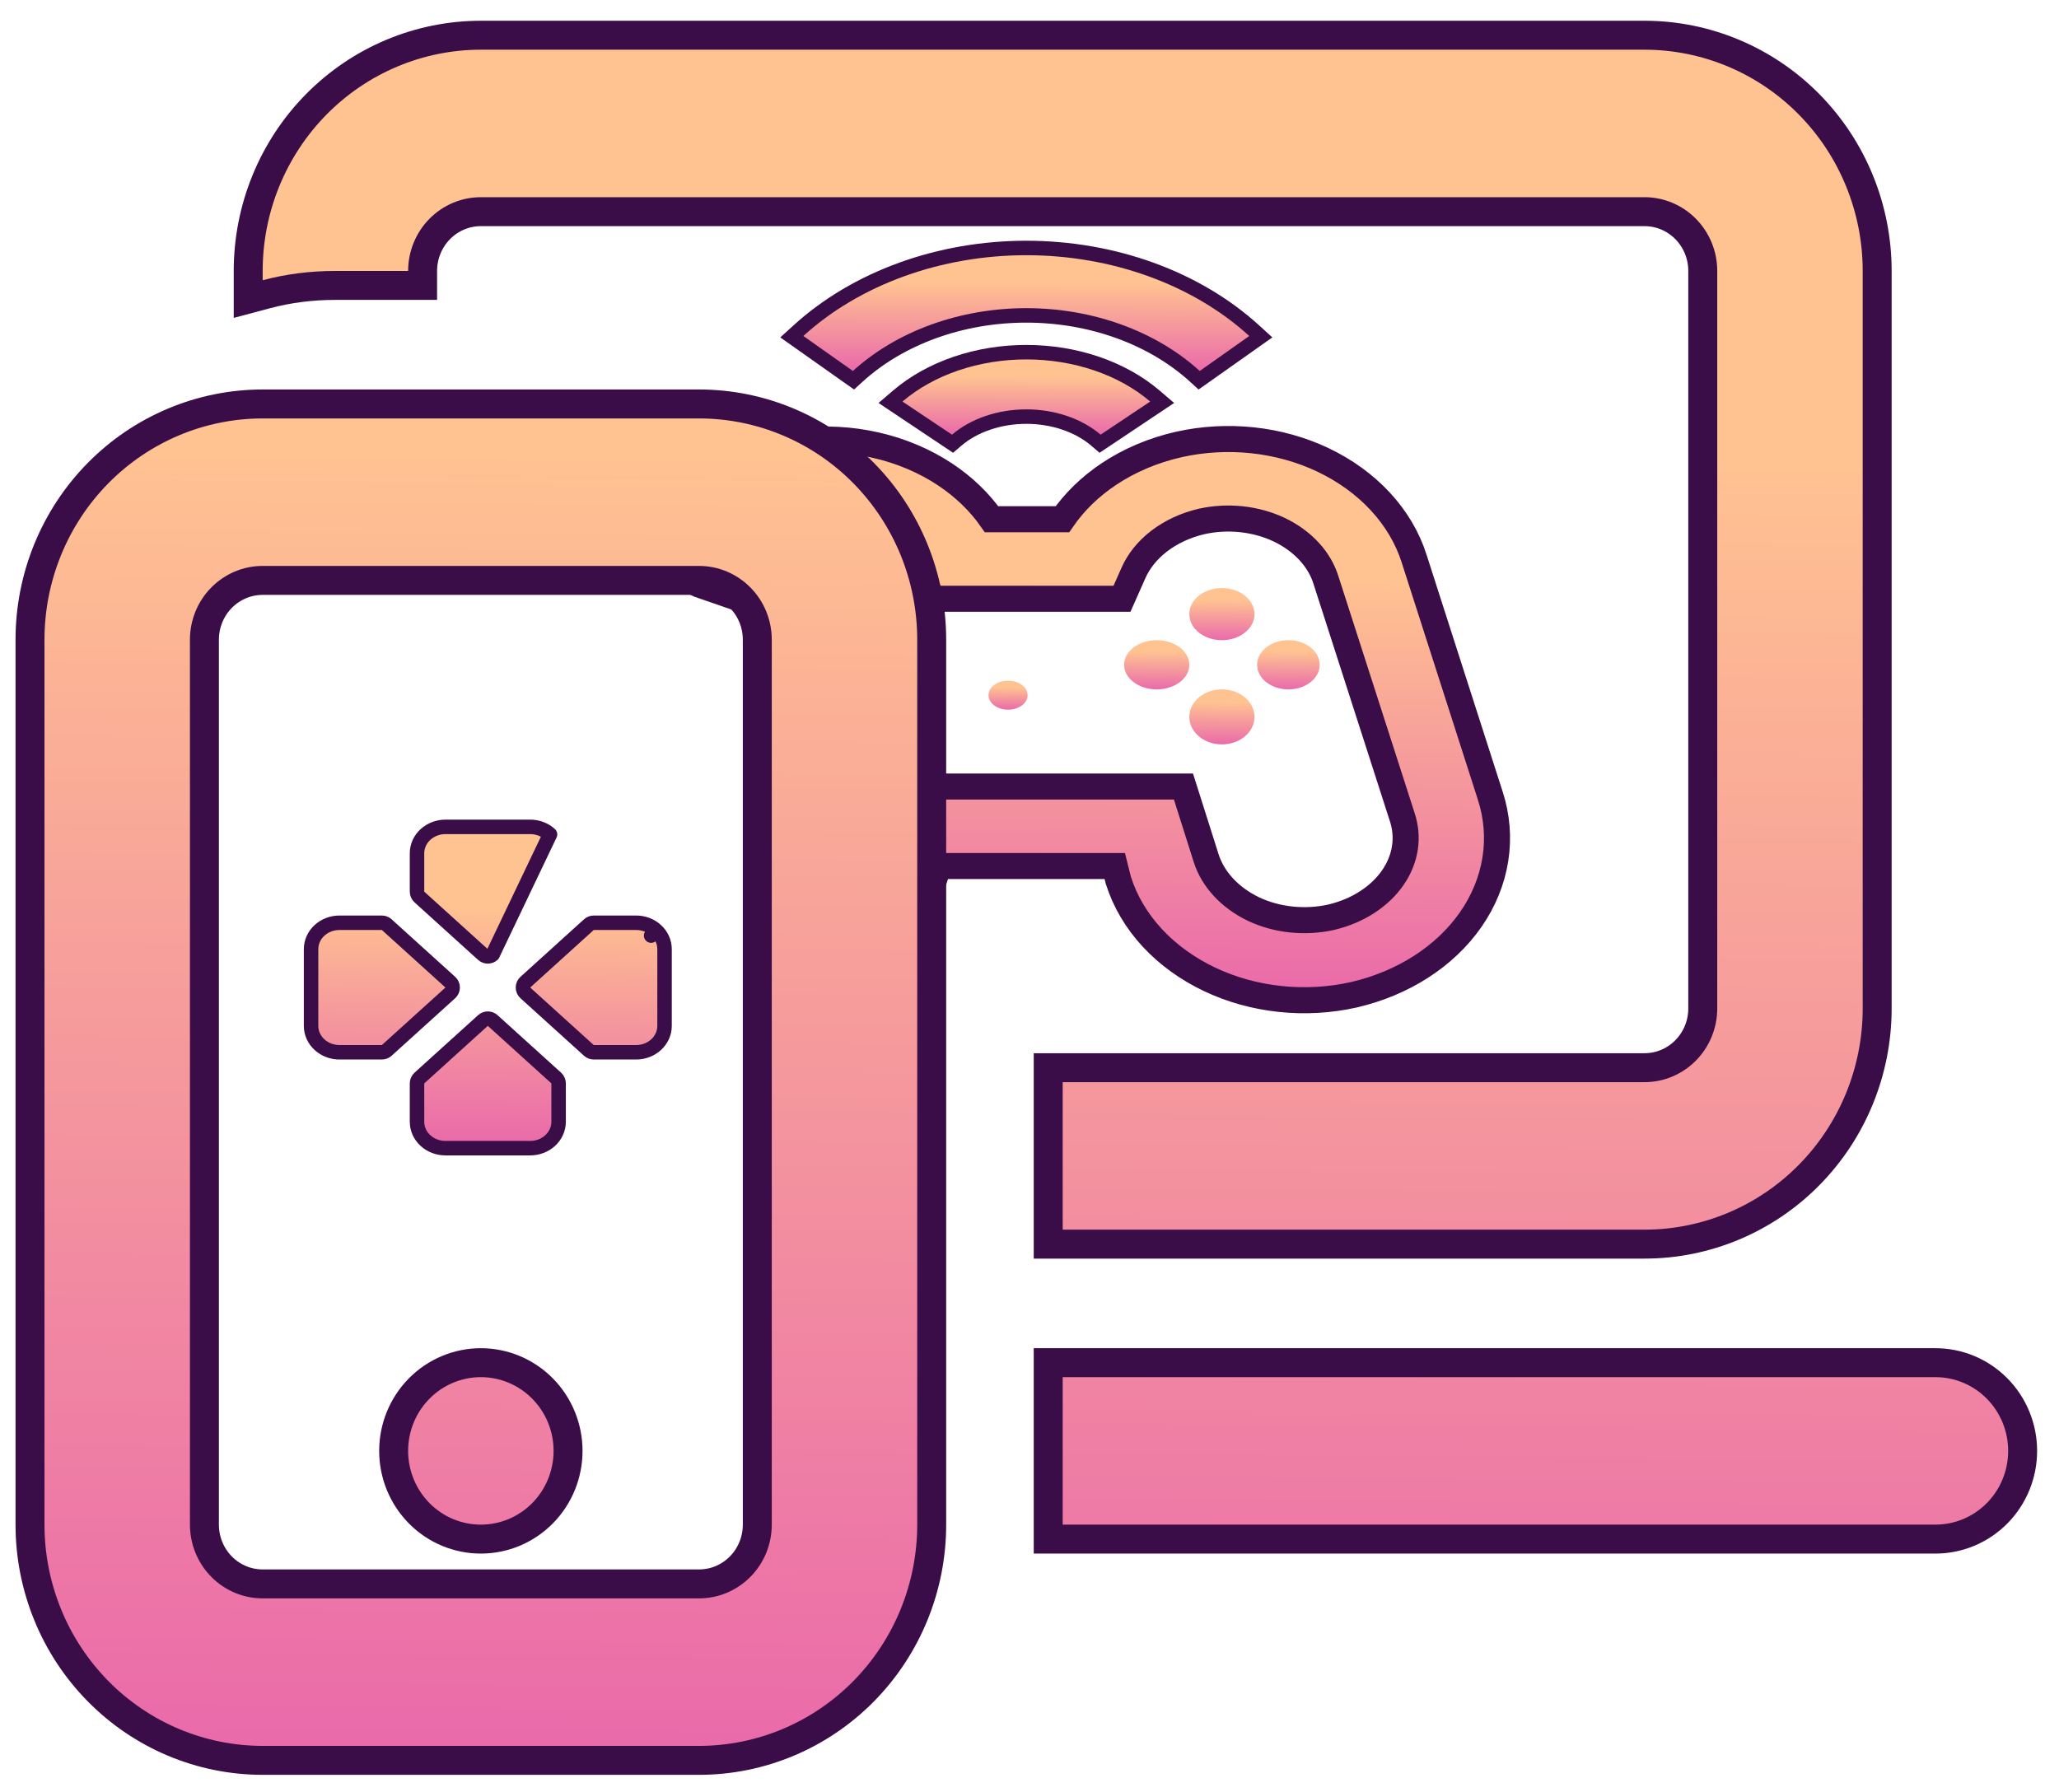 <svg width="162" height="141" viewBox="0 0 162 141" fill="none" xmlns="http://www.w3.org/2000/svg">
<g id="Group 393" filter="url(#filter0_d_1272_4577)">
<path id="Vector" d="M67.497 75.725C67.546 75.736 67.61 75.751 67.674 75.772C67.707 75.783 67.762 75.802 67.825 75.833L67.828 75.834C67.866 75.852 68.031 75.931 68.175 76.103C68.259 76.201 68.385 76.389 68.414 76.66C68.445 76.957 68.345 77.209 68.216 77.382C68.023 77.643 67.766 77.73 67.723 77.744C67.722 77.745 67.721 77.745 67.719 77.746C67.586 77.792 67.464 77.803 67.43 77.807L67.427 77.807C67.252 77.823 66.979 77.819 66.718 77.81C66.148 77.791 65.298 77.741 64.462 77.684C63.623 77.626 62.782 77.56 62.224 77.507C61.959 77.482 61.72 77.457 61.583 77.434L61.58 77.433C61.555 77.429 61.473 77.415 61.386 77.387C61.359 77.379 61.307 77.361 61.246 77.331L61.244 77.33C61.207 77.311 61.041 77.231 60.897 77.053C60.813 76.949 60.699 76.765 60.673 76.507C60.646 76.231 60.734 75.993 60.85 75.824C61.03 75.563 61.275 75.469 61.319 75.451L61.322 75.45C61.449 75.4 61.562 75.387 61.582 75.385L61.585 75.385C61.625 75.379 61.66 75.377 61.683 75.376C61.729 75.374 61.778 75.373 61.822 75.373M67.497 75.725L57.532 35.312C55.789 36.138 54.25 37.246 53.013 38.58C52.687 38.931 52.533 39.359 52.539 39.805C52.545 40.212 52.683 40.576 52.83 40.862C53.116 41.417 53.599 41.977 53.997 42.433C54.042 42.485 54.087 42.536 54.131 42.586C54.513 43.023 54.839 43.394 55.067 43.74C55.248 44.014 55.279 44.143 55.286 44.172L54.996 45.082L54.998 45.083L55.941 45.409L62.425 47.652L63.917 65.4C63.811 65.635 63.662 65.812 63.468 65.99C63.451 66.001 63.434 66.01 63.418 66.019C63.191 66.141 62.925 66.181 62.537 66.227C62.527 66.228 62.517 66.229 62.506 66.23C62.351 66.248 62.106 66.276 61.891 66.341C61.661 66.41 61.183 66.603 60.977 67.151C60.796 67.635 60.952 68.089 61.06 68.34C61.185 68.629 61.383 68.95 61.628 69.302C61.946 69.76 62.187 70.305 62.401 70.93C62.176 71.075 62 71.212 61.871 71.312C61.821 71.351 61.777 71.385 61.741 71.411C61.589 71.522 61.457 71.605 61.078 71.646C61.036 71.65 60.951 71.66 60.863 71.681L60.86 71.682C60.836 71.688 60.681 71.725 60.523 71.83C60.452 71.878 60.188 72.063 60.095 72.439C59.98 72.907 60.213 73.256 60.36 73.406C60.491 73.54 60.626 73.603 60.671 73.624C60.733 73.651 60.785 73.668 60.815 73.677C60.875 73.695 60.927 73.704 60.955 73.709C61.014 73.719 61.075 73.726 61.122 73.731C61.31 73.749 61.621 73.764 61.984 73.776C62.344 73.789 62.784 73.8 63.264 73.809C63.409 74.242 63.58 74.682 63.795 75.106C63.717 75.146 63.651 75.176 63.585 75.202C63.338 75.3 63.032 75.362 61.822 75.373M67.497 75.725C67.398 75.701 67.303 75.675 67.212 75.644M67.497 75.725L67.212 75.644M61.822 75.373C61.824 75.373 61.825 75.373 61.827 75.373L61.828 76.398L61.819 75.373C61.82 75.373 61.821 75.373 61.822 75.373ZM67.212 75.644C68.58 74.885 69.798 73.942 70.814 72.847C72.051 71.514 72.963 69.98 73.484 68.33C73.485 68.329 73.485 68.327 73.486 68.325L73.843 67.233H87.71L87.978 68.307L87.985 68.338L87.995 68.367C88.516 70.019 89.428 71.555 90.666 72.889C91.904 74.224 93.442 75.331 95.186 76.157C96.891 76.966 98.767 77.486 100.706 77.692C102.646 77.899 104.617 77.789 106.507 77.367L106.514 77.365C110.36 76.476 113.68 74.372 115.715 71.446C117.759 68.508 118.325 64.995 117.25 61.687C117.25 61.686 117.25 61.686 117.249 61.685L111.267 43.059C111.267 43.058 111.267 43.057 111.267 43.057C110.744 41.407 109.831 39.872 108.594 38.539C107.357 37.205 105.819 36.097 104.077 35.27L104.077 35.27C102.372 34.462 100.496 33.941 98.556 33.734C96.617 33.528 94.646 33.638 92.756 34.06L92.753 34.061C90.744 34.515 88.862 35.309 87.23 36.401C85.768 37.379 84.531 38.579 83.59 39.945H78.015C77.067 38.588 75.827 37.396 74.365 36.425C72.734 35.342 70.858 34.554 68.855 34.103L68.853 34.102C66.963 33.68 64.993 33.57 63.053 33.777C61.114 33.983 59.237 34.503 57.532 35.312L67.212 75.644ZM65.333 68.9C65.154 69.094 64.962 69.279 64.757 69.456C64.468 69.166 64.21 68.857 63.985 68.532C63.923 68.442 63.887 68.377 63.865 68.332C63.897 68.3 63.947 68.252 64.024 68.188C64.077 68.144 64.142 68.094 64.217 68.036C64.372 67.916 64.568 67.766 64.775 67.577C65.272 67.202 65.68 66.646 65.933 65.862C65.933 65.861 65.933 65.86 65.934 65.859L65.997 65.666L65.996 65.664L65.979 65.46L64.412 46.816L64.356 46.151L63.725 45.933L57.641 43.828C57.889 43.357 58.21 42.906 58.599 42.486C59.235 41.798 60.041 41.209 60.977 40.761C62.181 40.2 63.553 39.897 64.958 39.892C65.663 39.894 66.364 39.97 67.043 40.119C68.308 40.413 69.455 40.947 70.393 41.663C71.332 42.38 72.027 43.254 72.443 44.201L72.445 44.205L73.061 45.593L73.332 46.202H73.998H87.611H88.277L88.548 45.593L89.164 44.205L89.167 44.198C89.579 43.253 90.27 42.38 91.204 41.664C92.138 40.948 93.281 40.414 94.542 40.119C95.559 39.894 96.623 39.834 97.671 39.945C98.72 40.056 99.726 40.335 100.631 40.761C101.567 41.206 102.371 41.794 103.003 42.481C103.635 43.167 104.08 43.938 104.328 44.742L104.328 44.742L104.332 44.755L110.316 63.346L110.316 63.346L110.32 63.358C110.854 64.952 110.608 66.661 109.594 68.137C108.572 69.624 106.836 70.77 104.72 71.266C103.703 71.491 102.639 71.55 101.591 71.439C100.543 71.329 99.538 71.05 98.633 70.625C96.739 69.713 95.428 68.259 94.906 66.633C94.906 66.632 94.905 66.632 94.905 66.631L93.34 61.692L93.113 60.977H92.362H69.246H68.5L68.271 61.688L66.678 66.63L66.677 66.635C66.422 67.442 65.969 68.213 65.333 68.9ZM63.836 68.254C63.836 68.254 63.837 68.257 63.838 68.263C63.836 68.257 63.836 68.254 63.836 68.254ZM61.282 73.686C61.282 73.685 61.284 73.685 61.288 73.685C61.284 73.685 61.282 73.686 61.282 73.686ZM61.924 75.413C61.923 75.412 61.923 75.412 61.922 75.412C61.912 75.411 61.914 75.411 61.924 75.413Z" fill="url(#paint0_linear_1272_4577)" stroke="#3A0D49" stroke-width="2.05"/>
<path id="Vector_2" d="M82.472 95.845V96.984H83.611H129.389C134.249 96.984 138.907 95.026 142.338 91.546C145.77 88.066 147.694 83.351 147.694 78.437V20.409C147.694 15.495 145.77 10.779 142.338 7.299C138.907 3.819 134.249 1.861 129.389 1.861H37.833C32.973 1.861 28.316 3.819 24.884 7.299C21.453 10.779 19.528 15.495 19.528 20.409V21.14V22.621L20.96 22.24C22.691 21.779 24.499 21.547 26.389 21.547H32.111H33.25V20.409C33.25 19.166 33.737 17.978 34.598 17.105C35.459 16.232 36.623 15.744 37.833 15.744H129.389C130.599 15.744 131.763 16.232 132.624 17.105C133.486 17.978 133.972 19.166 133.972 20.409V78.437C133.972 79.679 133.486 80.867 132.624 81.74C131.763 82.613 130.599 83.101 129.389 83.101H83.611H82.472V84.239V95.845ZM82.472 119.056V120.195H83.611H152.278C154.103 120.195 155.849 119.46 157.135 118.156C158.42 116.853 159.139 115.089 159.139 113.254C159.139 111.418 158.42 109.654 157.135 108.351C155.849 107.047 154.103 106.312 152.278 106.312H83.611H82.472V107.451V119.056ZM37.833 120.195C39.658 120.195 41.405 119.46 42.69 118.156C43.975 116.853 44.694 115.089 44.694 113.254C44.694 111.418 43.975 109.654 42.69 108.351C41.405 107.047 39.658 106.312 37.833 106.312C36.008 106.312 34.262 107.047 32.976 108.351C31.691 109.654 30.972 111.418 30.972 113.254C30.972 115.089 31.691 116.853 32.976 118.156C34.262 119.46 36.008 120.195 37.833 120.195ZM7.717 36.313C4.286 39.793 2.361 44.509 2.361 49.422V119.056C2.361 123.97 4.286 128.686 7.717 132.166C11.149 135.646 15.807 137.604 20.667 137.604H55C59.86 137.604 64.518 135.646 67.95 132.166C71.381 128.686 73.305 123.97 73.305 119.056V49.422C73.305 44.509 71.381 39.793 67.95 36.313C64.518 32.833 59.86 30.875 55 30.875H20.667C15.807 30.875 11.149 32.833 7.717 36.313ZM17.431 46.119C18.292 45.246 19.456 44.758 20.667 44.758H55C56.21 44.758 57.374 45.246 58.235 46.119C59.097 46.992 59.583 48.181 59.583 49.422V119.056C59.583 120.298 59.097 121.486 58.235 122.36C57.374 123.233 56.21 123.72 55 123.72H20.667C19.456 123.72 18.292 123.233 17.431 122.36C16.57 121.486 16.083 120.298 16.083 119.056V49.422C16.083 48.181 16.57 46.992 17.431 46.119Z" fill="url(#paint1_linear_1272_4577)" stroke="#3A0D49" stroke-width="2.278"/>
<path id="Vector_3" d="M96.138 49.462C97.555 49.462 98.703 48.544 98.703 47.412C98.703 46.28 97.555 45.362 96.138 45.362C94.722 45.362 93.574 46.28 93.574 47.412C93.574 48.544 94.722 49.462 96.138 49.462Z" fill="url(#paint2_linear_1272_4577)"/>
<path id="Vector_4" d="M96.138 57.661C97.555 57.661 98.703 56.693 98.703 55.498C98.703 54.303 97.555 53.334 96.138 53.334C94.722 53.334 93.574 54.303 93.574 55.498C93.574 56.693 94.722 57.661 96.138 57.661Z" fill="url(#paint3_linear_1272_4577)"/>
<path id="Vector_5" d="M91.009 53.334C92.425 53.334 93.574 52.467 93.574 51.398C93.574 50.329 92.425 49.462 91.009 49.462C89.593 49.462 88.444 50.329 88.444 51.398C88.444 52.467 89.593 53.334 91.009 53.334Z" fill="url(#paint4_linear_1272_4577)"/>
<path id="Vector_6" d="M79.314 54.928C80.164 54.928 80.853 54.418 80.853 53.789C80.853 53.16 80.164 52.65 79.314 52.65C78.464 52.65 77.775 53.16 77.775 53.789C77.775 54.418 78.464 54.928 79.314 54.928Z" fill="url(#paint5_linear_1272_4577)"/>
<path id="Vector_7" d="M101.37 53.334C102.73 53.334 103.833 52.467 103.833 51.398C103.833 50.329 102.73 49.462 101.37 49.462C100.011 49.462 98.908 50.329 98.908 51.398C98.908 52.467 100.011 53.334 101.37 53.334Z" fill="url(#paint6_linear_1272_4577)"/>
<path id="Vector_8" d="M74.586 33.764L74.945 34.004L75.272 33.724C75.944 33.15 76.778 32.683 77.726 32.361C78.672 32.038 79.704 31.87 80.75 31.87C81.796 31.87 82.828 32.038 83.775 32.361C84.722 32.683 85.556 33.15 86.228 33.724L86.555 34.004L86.914 33.764L90.812 31.159L91.438 30.741L90.866 30.253C89.586 29.159 88.021 28.29 86.28 27.698C84.538 27.105 82.654 26.8 80.75 26.8C78.847 26.8 76.962 27.105 75.22 27.698C73.479 28.29 71.914 29.159 70.634 30.253L70.063 30.741L70.688 31.159L74.586 33.764Z" fill="url(#paint7_linear_1272_4577)" stroke="#3A0D49" stroke-width="1.139"/>
<path id="Vector_9" d="M94.011 28.701L94.349 29.009L94.723 28.745L98.621 25.991L99.2 25.582L98.676 25.105C96.422 23.053 93.656 21.416 90.568 20.297C87.479 19.178 84.132 18.601 80.75 18.601C77.367 18.601 74.021 19.178 70.932 20.297C67.844 21.416 65.078 23.053 62.824 25.105L62.3 25.582L62.879 25.991L66.777 28.745L67.151 29.009L67.489 28.701C69.136 27.201 71.17 25.994 73.459 25.165C75.747 24.336 78.233 23.906 80.75 23.906C83.267 23.906 85.753 24.336 88.041 25.165C90.33 25.994 92.363 27.201 94.011 28.701Z" fill="url(#paint8_linear_1272_4577)" stroke="#3A0D49" stroke-width="1.139"/>
<path id="Vector_10" d="M35.428 77.215C35.548 77.107 35.616 76.954 35.616 76.793C35.616 76.632 35.548 76.478 35.428 76.371L30.427 71.844C30.323 71.749 30.186 71.697 30.045 71.697H26.711C26.135 71.697 25.573 71.903 25.15 72.286C24.725 72.67 24.474 73.204 24.474 73.775V79.811C24.474 80.381 24.725 80.915 25.15 81.3C25.573 81.682 26.135 81.889 26.711 81.889H30.045C30.186 81.889 30.323 81.836 30.427 81.742L35.428 77.215ZM41.333 76.371C41.213 76.478 41.145 76.632 41.145 76.793C41.145 76.954 41.213 77.107 41.333 77.215L46.334 81.742C46.438 81.836 46.575 81.889 46.716 81.889H50.05C50.626 81.889 51.188 81.682 51.611 81.3C52.036 80.915 52.286 80.381 52.286 79.811V73.775C52.286 73.204 52.036 72.67 51.611 72.286L51.229 72.708L51.611 72.286C51.188 71.903 50.626 71.697 50.05 71.697H46.716C46.575 71.697 46.438 71.749 46.334 71.844L41.333 76.371ZM32.997 83.915C32.878 84.023 32.81 84.176 32.81 84.337V87.355C32.81 87.925 33.061 88.46 33.485 88.844C33.908 89.227 34.471 89.433 35.046 89.433H41.715C42.291 89.433 42.853 89.227 43.276 88.844C43.7 88.46 43.951 87.925 43.951 87.355V84.337C43.951 84.176 43.883 84.023 43.764 83.915L38.763 79.388C38.546 79.192 38.215 79.192 37.998 79.388L32.997 83.915ZM37.998 74.197C38.215 74.393 38.546 74.393 38.763 74.197L43.276 64.742C42.853 64.359 42.291 64.152 41.715 64.152H35.046C34.471 64.152 33.908 64.359 33.485 64.742C33.061 65.126 32.81 65.66 32.81 66.231V69.248C32.81 69.409 32.878 69.562 32.997 69.671L37.998 74.197Z" fill="url(#paint9_linear_1272_4577)" stroke="#3A0D49" stroke-width="1.139" stroke-linecap="round" stroke-linejoin="round"/>
</g>
<defs>
<filter id="filter0_d_1272_4577" x="0.311" y="0.723" width="160.877" height="139.842" filterUnits="userSpaceOnUse" color-interpolation-filters="sRGB">
<feFlood flood-opacity="0" result="BackgroundImageFix"/>
<feColorMatrix in="SourceAlpha" type="matrix" values="0 0 0 0 0 0 0 0 0 0 0 0 0 0 0 0 0 0 127 0" result="hardAlpha"/>
<feOffset dy="0.911"/>
<feGaussianBlur stdDeviation="0.456"/>
<feComposite in2="hardAlpha" operator="out"/>
<feColorMatrix type="matrix" values="0 0 0 0 0 0 0 0 0 0 0 0 0 0 0 0 0 0 0.25 0"/>
<feBlend mode="normal" in2="BackgroundImageFix" result="effect1_dropShadow_1272_4577"/>
<feBlend mode="normal" in="SourceGraphic" in2="effect1_dropShadow_1272_4577" result="shape"/>
</filter>
<linearGradient id="paint0_linear_1272_4577" x1="84.548" y1="88.485" x2="84.913" y2="34.657" gradientUnits="userSpaceOnUse">
<stop stop-color="#E24BB3"/>
<stop offset="0.356" stop-color="#EF7FA4"/>
<stop offset="0.812" stop-color="#FFC291"/>
</linearGradient>
<linearGradient id="paint1_linear_1272_4577" x1="79.25" y1="173.5" x2="80.75" y2="3" gradientUnits="userSpaceOnUse">
<stop stop-color="#E24BB3"/>
<stop offset="0.356" stop-color="#EF7FA4"/>
<stop offset="0.812" stop-color="#FFC291"/>
</linearGradient>
<linearGradient id="paint2_linear_1272_4577" x1="96.089" y1="50.599" x2="96.131" y2="45.362" gradientUnits="userSpaceOnUse">
<stop stop-color="#E24BB3"/>
<stop offset="0.356" stop-color="#EF7FA4"/>
<stop offset="0.812" stop-color="#FFC291"/>
</linearGradient>
<linearGradient id="paint3_linear_1272_4577" x1="96.089" y1="58.862" x2="96.136" y2="53.334" gradientUnits="userSpaceOnUse">
<stop stop-color="#E24BB3"/>
<stop offset="0.356" stop-color="#EF7FA4"/>
<stop offset="0.812" stop-color="#FFC291"/>
</linearGradient>
<linearGradient id="paint4_linear_1272_4577" x1="90.959" y1="54.408" x2="90.997" y2="49.462" gradientUnits="userSpaceOnUse">
<stop stop-color="#E24BB3"/>
<stop offset="0.356" stop-color="#EF7FA4"/>
<stop offset="0.812" stop-color="#FFC291"/>
</linearGradient>
<linearGradient id="paint5_linear_1272_4577" x1="79.284" y1="55.56" x2="79.306" y2="52.65" gradientUnits="userSpaceOnUse">
<stop stop-color="#E24BB3"/>
<stop offset="0.356" stop-color="#EF7FA4"/>
<stop offset="0.812" stop-color="#FFC291"/>
</linearGradient>
<linearGradient id="paint6_linear_1272_4577" x1="101.323" y1="54.408" x2="101.362" y2="49.462" gradientUnits="userSpaceOnUse">
<stop stop-color="#E24BB3"/>
<stop offset="0.356" stop-color="#EF7FA4"/>
<stop offset="0.812" stop-color="#FFC291"/>
</linearGradient>
<linearGradient id="paint7_linear_1272_4577" x1="80.561" y1="34.934" x2="80.584" y2="27.369" gradientUnits="userSpaceOnUse">
<stop stop-color="#E24BB3"/>
<stop offset="0.356" stop-color="#EF7FA4"/>
<stop offset="0.812" stop-color="#FFC291"/>
</linearGradient>
<linearGradient id="paint8_linear_1272_4577" x1="80.409" y1="30.808" x2="80.44" y2="19.169" gradientUnits="userSpaceOnUse">
<stop stop-color="#E24BB3"/>
<stop offset="0.356" stop-color="#EF7FA4"/>
<stop offset="0.812" stop-color="#FFC291"/>
</linearGradient>
<linearGradient id="paint9_linear_1272_4577" x1="38.121" y1="95.563" x2="38.406" y2="64.722" gradientUnits="userSpaceOnUse">
<stop stop-color="#E24BB3"/>
<stop offset="0.356" stop-color="#EF7FA4"/>
<stop offset="0.812" stop-color="#FFC291"/>
</linearGradient>
</defs>
</svg>
